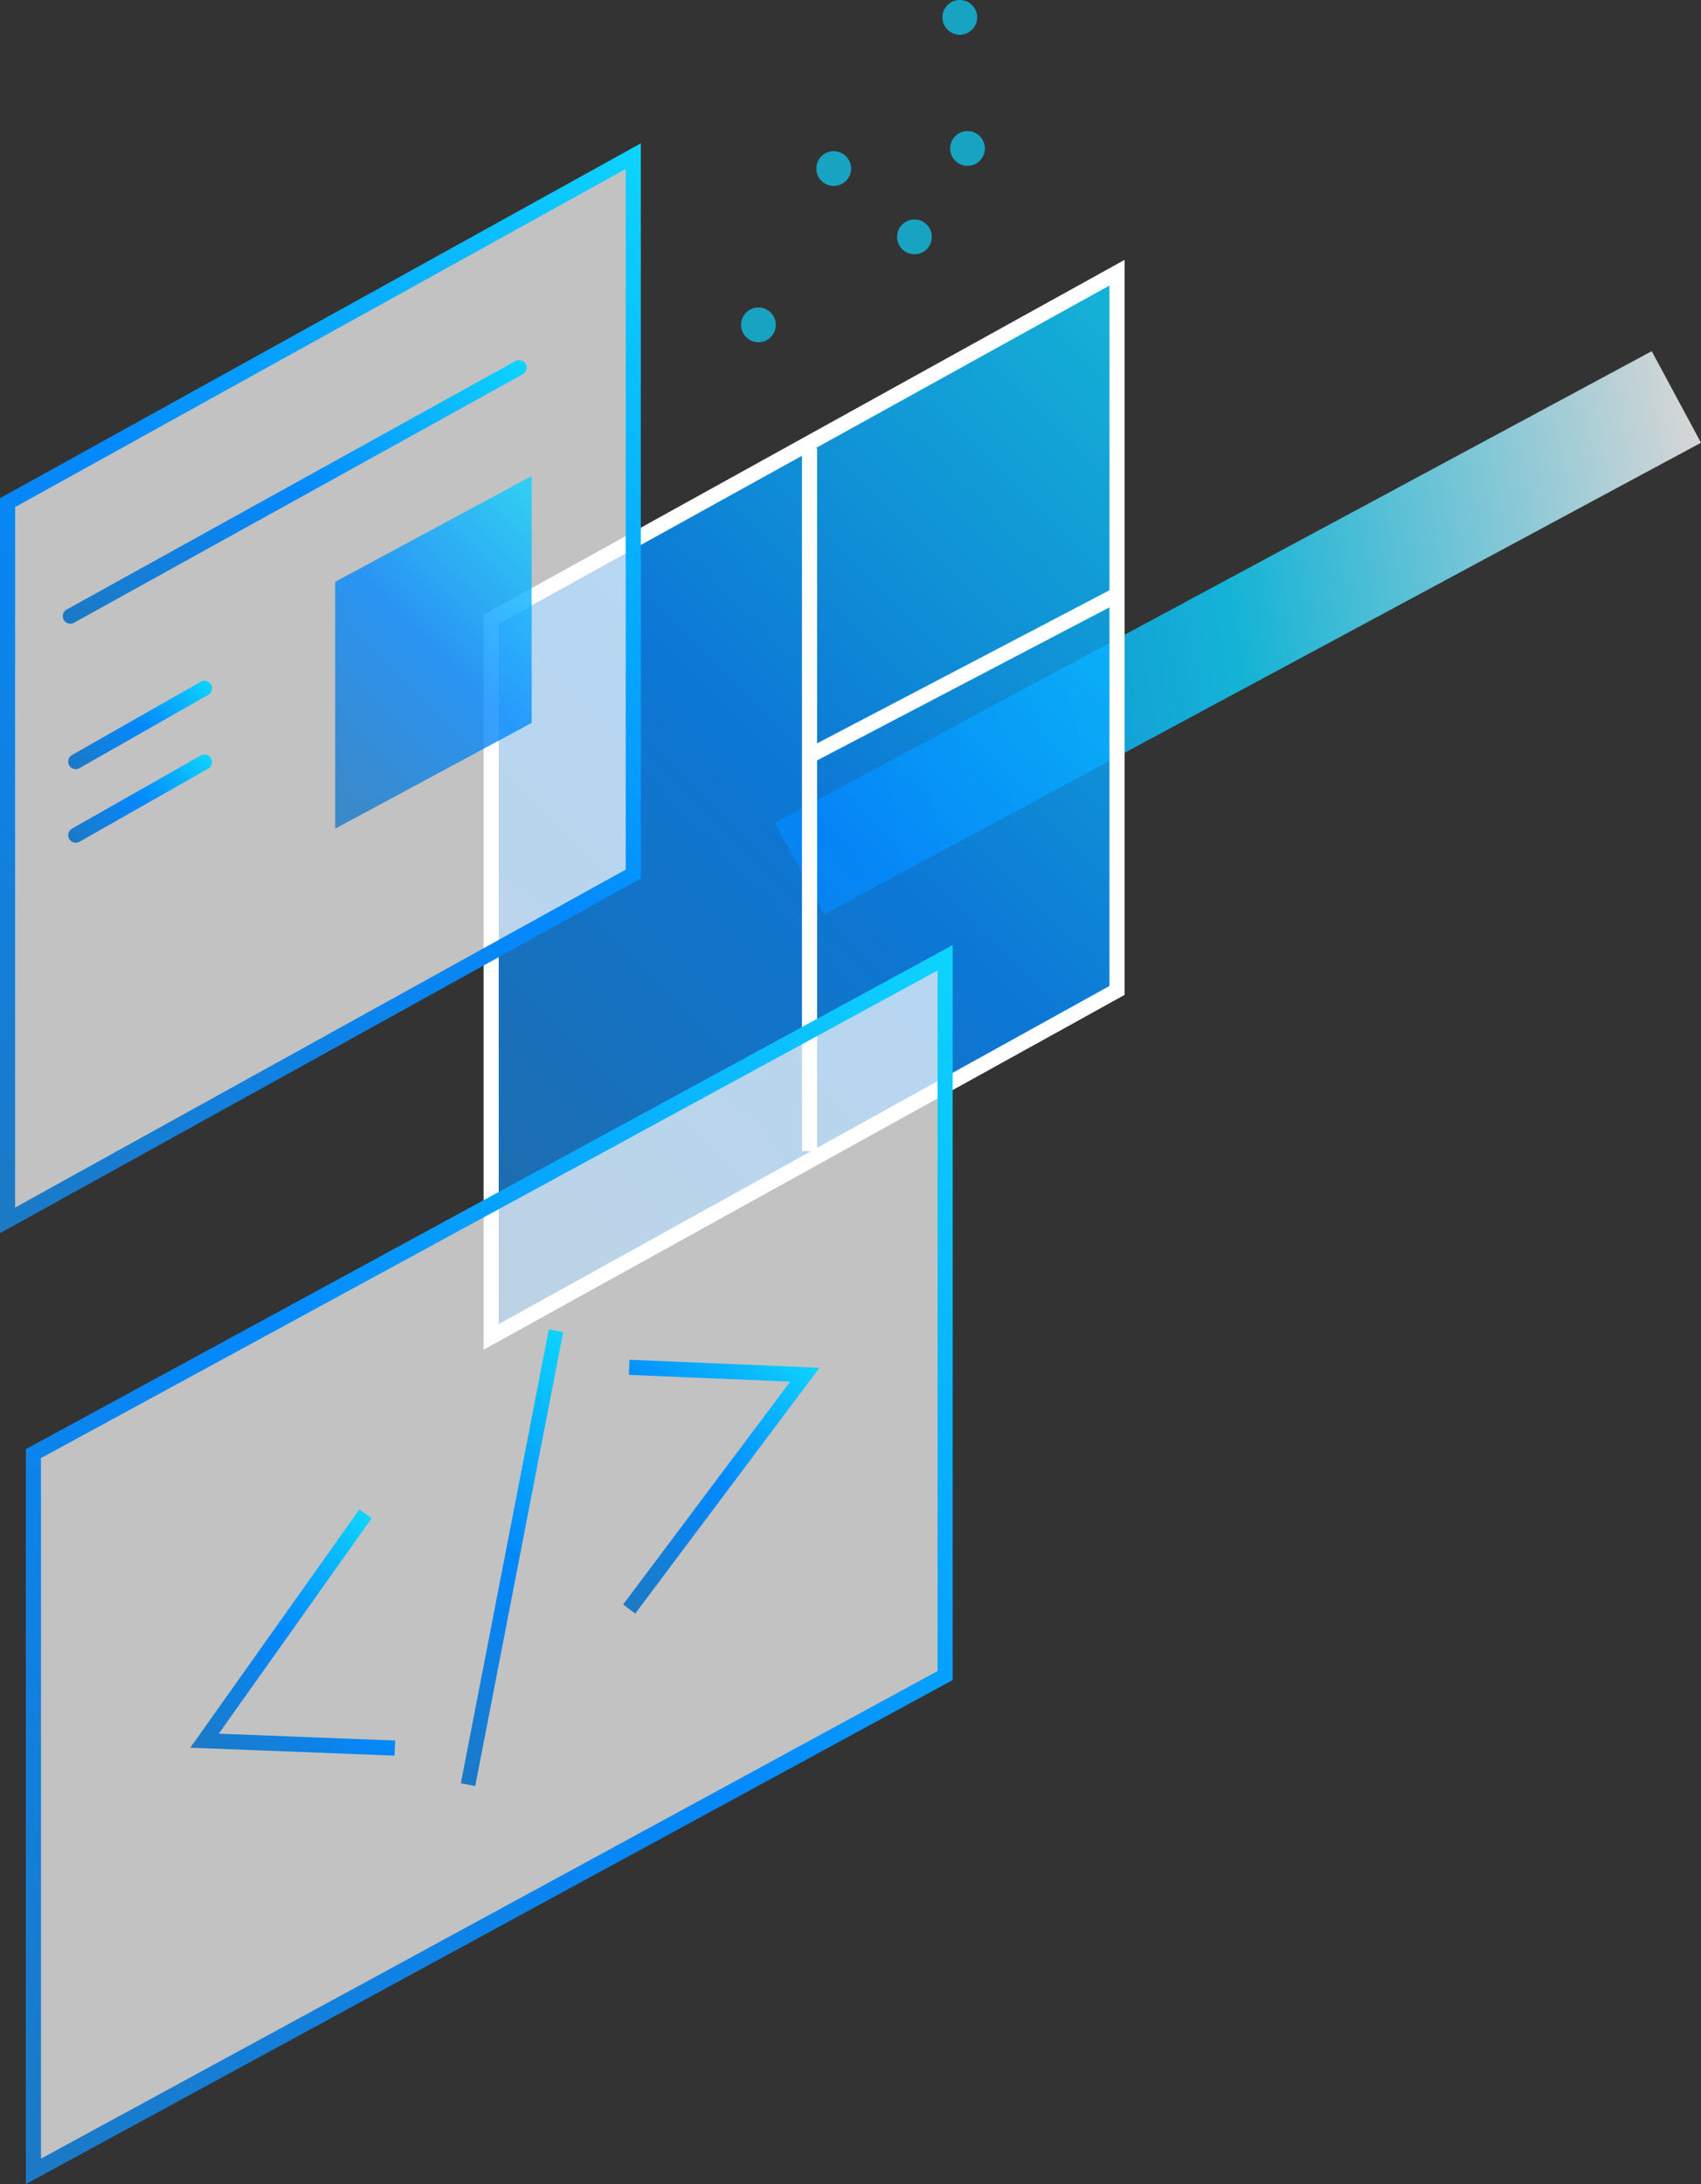 <svg xmlns="http://www.w3.org/2000/svg" xmlns:xlink="http://www.w3.org/1999/xlink" width="112.52" height="144.48" viewBox="0 0 112.52 144.48">
  <rect x="0" y="0" width="112.52" height="144.48" fill="#333333" stroke="none"/>
  <defs>
    <linearGradient id="linear-gradient" x1="-7444.08" y1="362.93" x2="-7379.38" y2="362.93" gradientTransform="translate(7316.44 -1609.43) rotate(-10.05)" gradientUnits="userSpaceOnUse">
      <stop offset="0" stop-color="#0386ff"/>
      <stop offset="0.5" stop-color="#0dd4ff"/>
      <stop offset="1" stop-color="#fff"/>
    </linearGradient>
    <linearGradient id="linear-gradient-2" x1="25.24" y1="81.19" x2="81.14" y2="25.29" gradientUnits="userSpaceOnUse">
      <stop offset="0" stop-color="#1c79c4"/>
      <stop offset="0.51" stop-color="#0389ff"/>
      <stop offset="1" stop-color="#0dd4ff"/>
    </linearGradient>
    <linearGradient id="linear-gradient-3" x1="-3.45" y1="139.32" x2="68.18" y2="67.68" xlink:href="#linear-gradient-2"/>
    <linearGradient id="linear-gradient-4" x1="24.72" y1="112.2" x2="43.02" y2="93.9" xlink:href="#linear-gradient-2"/>
    <linearGradient id="linear-gradient-5" x1="14.95" y1="117.98" x2="28.55" y2="104.38" xlink:href="#linear-gradient-2"/>
    <linearGradient id="linear-gradient-6" x1="37.63" y1="102.55" x2="51.95" y2="88.22" xlink:href="#linear-gradient-2"/>
    <linearGradient id="linear-gradient-7" x1="-7.43" y1="74.16" x2="49.82" y2="16.91" xlink:href="#linear-gradient-2"/>
    <linearGradient id="linear-gradient-8" x1="7.61" y1="44.43" x2="31.38" y2="20.66" xlink:href="#linear-gradient-2"/>
    <linearGradient id="linear-gradient-9" x1="5.58" y1="51.65" x2="12.97" y2="44.26" xlink:href="#linear-gradient-2"/>
    <linearGradient id="linear-gradient-10" x1="5.58" y1="56.53" x2="12.97" y2="49.14" xlink:href="#linear-gradient-2"/>
    <linearGradient id="linear-gradient-11" x1="19.58" y1="52.24" x2="37.75" y2="34.07" xlink:href="#linear-gradient-2"/>
  </defs>
  <title>Asset 18</title>
  <g id="Layer_2" data-name="Layer 2">
    <g id="Art">
      <g>
        <line x1="110.89" y1="26.26" x2="52.89" y2="57.46" style="fill: none;stroke-miterlimit: 10;stroke-width: 6.877px;opacity: 0.8;stroke: url(#linear-gradient)"/>
        <polygon points="73.89 65.52 32.49 88.44 32.49 40.96 73.89 18.04 73.89 65.52" style="fill-opacity: 0.8;stroke: #fff;stroke-miterlimit: 10;fill: url(#linear-gradient-2)"/>
        <line x1="53.55" y1="29.66" x2="53.55" y2="76.15" style="fill: none;stroke: #fff;stroke-miterlimit: 10"/>
        <line x1="53.55" y1="50" x2="73.89" y2="39.35" style="fill: none;stroke: #fff;stroke-miterlimit: 10"/>
        <polygon points="62.52 110.84 2.21 143.64 2.21 96.16 62.52 63.36 62.52 110.84" style="fill: #fff;fill-opacity: 0.7;stroke-miterlimit: 10;stroke: url(#linear-gradient-3)"/>
        <g>
          <line x1="36.78" y1="88.03" x2="30.96" y2="118.06" style="fill: none;stroke-miterlimit: 10;stroke-width: 0.968px;stroke: url(#linear-gradient-4)"/>
          <polyline points="24.18 100.14 13.53 115.15 26.12 115.64" style="fill: none;stroke-miterlimit: 10;stroke: url(#linear-gradient-5)"/>
          <polyline points="41.62 90.45 53.24 90.94 41.62 106.44" style="fill: none;stroke-miterlimit: 10;stroke: url(#linear-gradient-6)"/>
        </g>
        <g>
          <polygon points="41.89 57.82 0.5 80.73 0.5 33.25 41.89 10.33 41.89 57.82" style="fill: #fff;fill-opacity: 0.7;stroke-miterlimit: 10;stroke: url(#linear-gradient-7)"/>
          <line x1="4.65" y1="40.76" x2="34.34" y2="24.32" style="fill: #fff;fill-opacity: 0.7;stroke-linecap: round;stroke-miterlimit: 10;stroke: url(#linear-gradient-8)"/>
          <line x1="5.01" y1="50.38" x2="13.53" y2="45.53" style="fill: #fff;fill-opacity: 0.7;stroke-linecap: round;stroke-miterlimit: 10;stroke: url(#linear-gradient-9)"/>
          <line x1="5.01" y1="55.25" x2="13.53" y2="50.41" style="fill: #fff;fill-opacity: 0.7;stroke-linecap: round;stroke-miterlimit: 10;stroke: url(#linear-gradient-10)"/>
        </g>
        <g>
          <circle cx="50.17" cy="21.49" r="1.15" style="fill: #0dd4ff;opacity: 0.7"/>
          <circle cx="55.15" cy="11.15" r="1.15" style="fill: #0dd4ff;opacity: 0.7"/>
          <circle cx="60.49" cy="15.67" r="1.15" style="fill: #0dd4ff;opacity: 0.7"/>
          <circle cx="64" cy="9.82" r="1.15" style="fill: #0dd4ff;opacity: 0.7"/>
          <circle cx="63.49" cy="1.15" r="1.15" style="fill: #0dd4ff;opacity: 0.7"/>
        </g>
        <polygon points="35.17 47.82 22.17 54.82 22.17 38.49 35.17 31.49 35.17 47.82" style="fill-opacity: 0.8;fill: url(#linear-gradient-11)"/>
      </g>
    </g>
  </g>
</svg>
